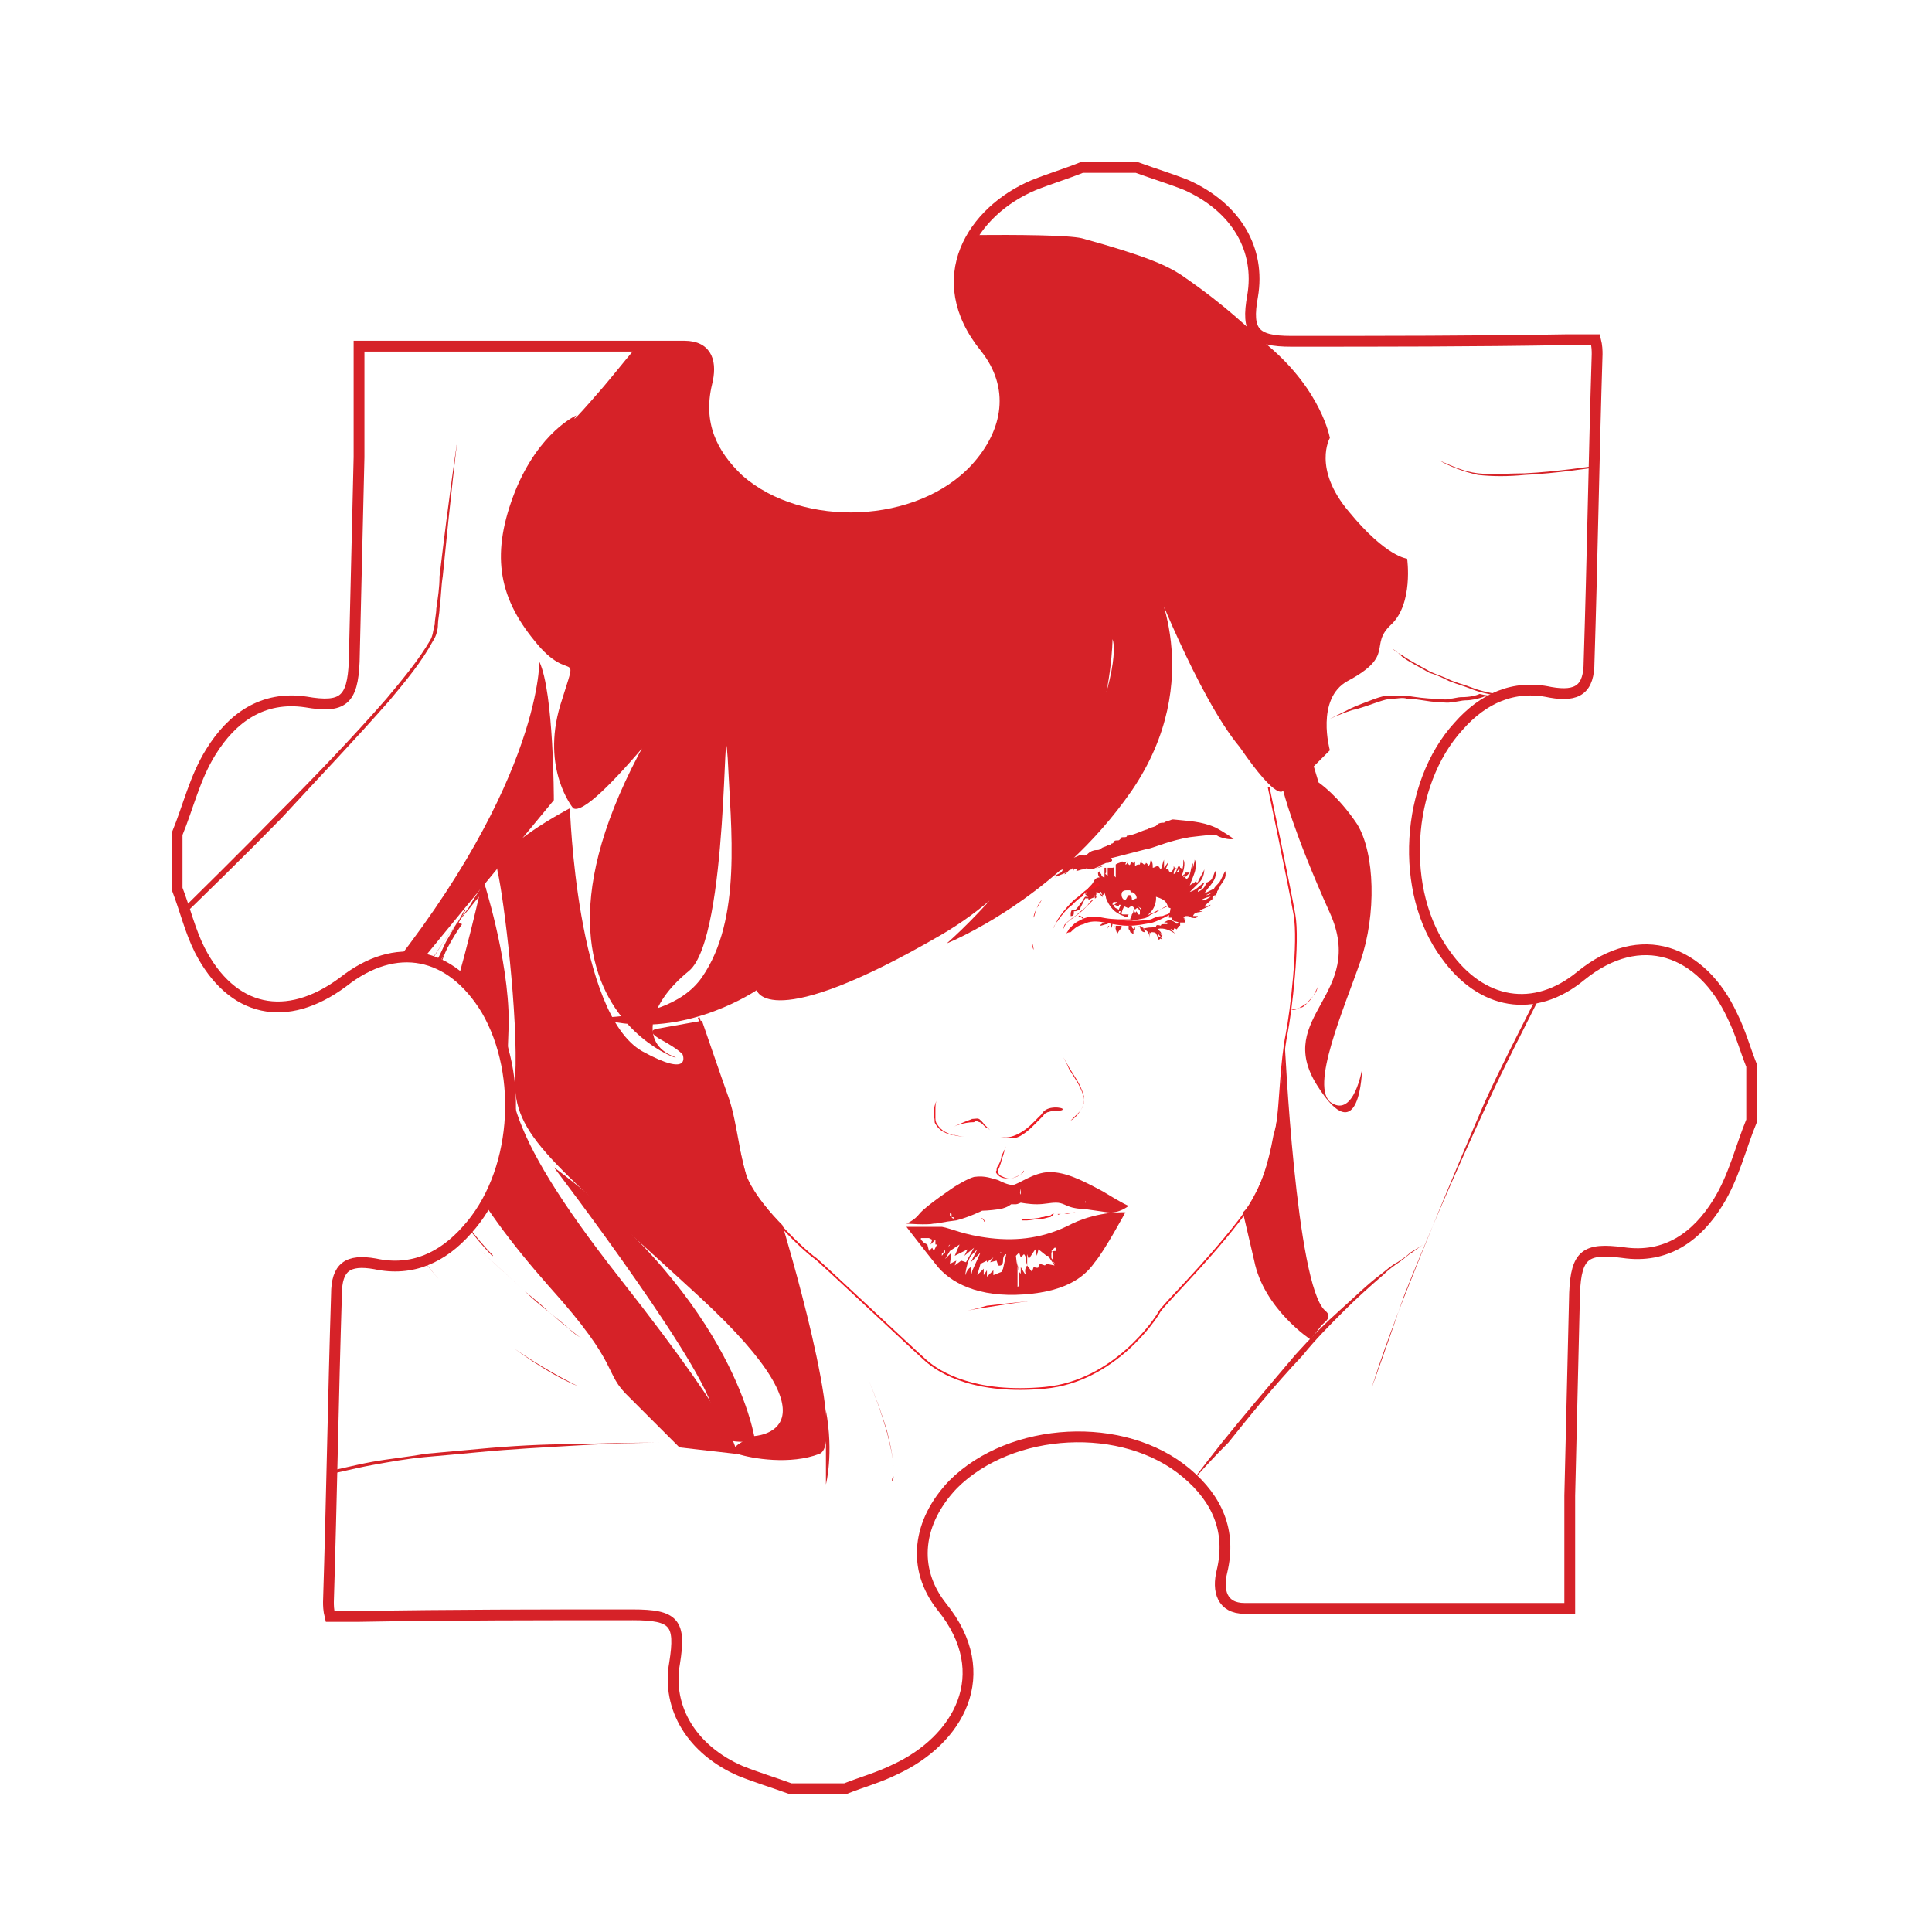 <?xml version="1.0" encoding="utf-8"?>
<!-- Generator: Adobe Illustrator 18.1.1, SVG Export Plug-In . SVG Version: 6.00 Build 0)  -->
<svg version="1.1" id="Слой_1" xmlns="http://www.w3.org/2000/svg" xmlns:xlink="http://www.w3.org/1999/xlink" x="0px" y="0px"
	 viewBox="0 0 120 120" enable-background="new 0 0 120 120" xml:space="preserve">
<path fill="none" stroke="#D62228" stroke-width="0.671" stroke-miterlimit="10" d="M11,55.2c0-1.1,0-2.2,0-3.4
	c0.7-1.7,1.1-3.5,2.1-5.1c1.3-2.1,3.2-3.5,5.9-3.1c2.3,0.4,2.9-0.1,3-2.5c0.1-4.2,0.2-8.5,0.3-12.7c0-2.2,0-4.4,0-6.9
	c7,0,13.6,0,20.2,0c1.5,0,1.7,1.1,1.4,2.3c-0.6,2.5,0.3,4.4,2,6c3.9,3.4,11.2,3.1,14.7-0.7c2.1-2.3,2.5-5.1,0.6-7.5
	c-3.5-4.3-0.8-8.5,3-10.1c1-0.4,2-0.7,3-1.1c1.1,0,2.2,0,3.4,0c1.1,0.4,2.1,0.7,3.1,1.1c3.1,1.4,4.6,4,4.1,6.9
	c-0.4,2.2,0.1,2.8,2.4,2.8c5.7,0,11.4,0,17.1-0.1c0.6,0,1.2,0,1.8,0c0.1,0.4,0.1,0.7,0.1,0.9c-0.2,6.4-0.3,12.8-0.5,19.1
	c0,1.7-0.7,2.2-2.4,1.9c-2.3-0.5-4.2,0.4-5.7,2.1c-3.3,3.6-3.7,10.3-0.8,14.2c2.2,3.1,5.5,3.7,8.4,1.3c3.7-3,7.5-1.6,9.4,2.5
	c0.5,1,0.8,2.1,1.2,3.1c0,1.1,0,2.2,0,3.4c-0.7,1.7-1.1,3.5-2.1,5.1c-1.3,2.1-3.2,3.5-5.9,3.1c-2.3-0.3-2.9,0.1-3,2.5
	c-0.1,4.2-0.2,8.4-0.3,12.6c0,2.3,0,4.5,0,7c-7,0-13.6,0-20.2,0c-1.4,0-1.7-1.1-1.4-2.3c0.6-2.5-0.3-4.5-2.2-6.1
	c-3.9-3.3-10.9-2.9-14.5,0.7c-2.2,2.3-2.6,5.2-0.7,7.6c3.4,4.2,1,8.3-2.9,10.1c-1,0.5-2.1,0.8-3.1,1.2c-1.1,0-2.2,0-3.4,0
	c-1.1-0.4-2.1-0.7-3.1-1.1c-3-1.3-4.6-3.9-4.1-6.7c0.4-2.5,0-3-2.6-3c-5.7,0-11.3,0-17,0.1c-0.6,0-1.2,0-1.8,0
	c-0.1-0.4-0.1-0.7-0.1-0.9c0.2-6.4,0.3-12.8,0.5-19.1c0-1.7,0.7-2.2,2.4-1.9c2.3,0.5,4.2-0.4,5.7-2.1c3.1-3.4,3.6-9.6,1.2-13.7
	c-2.2-3.6-5.6-4.3-8.9-1.7c-3.5,2.6-6.9,1.9-8.9-2C11.8,57.8,11.5,56.5,11,55.2z"/>
<g>
	<defs>
		<path id="SVGID_3_" d="M11,55.2c0-1.1,0-2.2,0-3.4c0.7-1.7,1.1-3.5,2.1-5.1c1.3-2.1,3.2-3.5,5.9-3.1c2.3,0.4,2.9-0.1,3-2.5
			c0.1-4.2,0.2-8.5,0.3-12.7c0-2.2,0-4.4,0-6.9c7,0,13.6,0,20.2,0c1.5,0,1.7,1.1,1.4,2.3c-0.6,2.5,0.3,4.4,2,6
			c3.9,3.4,11.2,3.1,14.7-0.7c2.1-2.3,2.5-5.1,0.6-7.5c-3.5-4.3-0.8-8.5,3-10.1c1-0.4,2-0.7,3-1.1c1.1,0,2.2,0,3.4,0
			c1.1,0.4,2.1,0.7,3.1,1.1c3.1,1.4,4.6,4,4.1,6.9c-0.4,2.2,0.1,2.8,2.4,2.8c5.7,0,11.4,0,17.1-0.1c0.6,0,1.2,0,1.8,0
			c0.1,0.4,0.1,0.7,0.1,0.9c-0.2,6.4-0.3,12.8-0.5,19.1c0,1.7-0.7,2.2-2.4,1.9c-2.3-0.5-4.2,0.4-5.7,2.1c-3.3,3.6-3.7,10.3-0.8,14.2
			c2.2,3.1,5.5,3.7,8.4,1.3c3.7-3,7.5-1.6,9.4,2.5c0.5,1,0.8,2.1,1.2,3.1c0,1.1,0,2.2,0,3.4c-0.7,1.7-1.1,3.5-2.1,5.1
			c-1.3,2.1-3.2,3.5-5.9,3.1c-2.3-0.3-2.9,0.1-3,2.5c-0.1,4.2-0.2,8.4-0.3,12.6c0,2.3,0,4.5,0,7c-7,0-13.6,0-20.2,0
			c-1.4,0-1.7-1.1-1.4-2.3c0.6-2.5-0.3-4.5-2.2-6.1c-3.9-3.3-10.9-2.9-14.5,0.7c-2.2,2.3-2.6,5.2-0.7,7.6c3.4,4.2,1,8.3-2.9,10.1
			c-1,0.5-2.1,0.8-3.1,1.2c-1.1,0-2.2,0-3.4,0c-1.1-0.4-2.1-0.7-3.1-1.1c-3-1.3-4.6-3.9-4.1-6.7c0.4-2.5,0-3-2.6-3
			c-5.7,0-11.3,0-17,0.1c-0.6,0-1.2,0-1.8,0c-0.1-0.4-0.1-0.7-0.1-0.9c0.2-6.4,0.3-12.8,0.5-19.1c0-1.7,0.7-2.2,2.4-1.9
			c2.3,0.5,4.2-0.4,5.7-2.1c3.1-3.4,3.6-9.6,1.2-13.7c-2.2-3.6-5.6-4.3-8.9-1.7c-3.5,2.6-6.9,1.9-8.9-2C11.8,57.8,11.5,56.5,11,55.2
			z"/>
	</defs>
	<clipPath id="SVGID_2_">
		<use xlink:href="#SVGID_3_"  overflow="visible"/>
	</clipPath>
	<path clip-path="url(#SVGID_2_)" fill="none" stroke="#ED1C24" stroke-width="0.109" stroke-miterlimit="10" d="M78.8,48.9
		c0,0,1.3,6.2,1.6,7.9c0.3,1.7-0.2,6-0.5,7.5s-0.4,4.1-0.5,4.9c-0.1,0.8-0.3,3.9-2.5,6.7c-2.1,2.7-4.7,5.2-4.9,5.6s-2.8,4.3-7.1,4.7
		s-6.5-0.9-7.4-1.7s-6-5.6-6.8-6.3c-1-0.7-3.8-3.5-4.4-5.2c-0.5-1.7-0.6-3-1.4-5.2c-0.8-2.2-1.5-4.6-1.5-4.6"/>
	<path clip-path="url(#SVGID_2_)" fill="#D62228" d="M68.5,74c-1.3-0.7-2.3-1.2-3.3-1.2c-1,0-2,0.8-2.3,0.8c-0.3,0-0.7-0.2-0.9-0.3
		c-0.4-0.1-0.8-0.3-1.5-0.2c-0.4,0.1-1.2,0.6-1.2,0.6s-1.8,1.2-2.2,1.7c-0.3,0.4-0.8,0.6-0.8,0.6s1.3,0.1,1.7,0
		c0.3,0,0.5-0.1,1.4-0.2c0.8-0.2,1.6-0.6,1.6-0.6s0.4,0,1.1-0.1c0.5-0.1,0.7-0.3,0.7-0.3s0.2,0,0.3,0c0.1,0,0.3-0.1,0.3-0.1
		s0.5,0.1,1,0.1c0.5,0,0.8-0.1,1.2-0.1s0.6,0.2,1,0.3c0.4,0.1,0.8,0.1,0.8,0.1s0.7,0.1,1.4,0.2c0.7,0.1,1.3-0.4,1.3-0.4
		S69.8,74.8,68.5,74z M59.2,75.7C59.2,75.6,59.2,75.6,59.2,75.7c-0.1-0.1-0.1-0.1-0.2-0.2c0,0,0,0,0-0.1c0,0,0,0,0-0.1
		c0,0,0-0.1,0-0.1c0,0,0,0,0,0c0,0,0,0,0,0c0,0,0,0,0,0s0,0,0,0c0,0,0,0,0,0c0,0,0,0,0,0c0,0,0,0,0,0c0,0,0,0,0,0.1
		c0,0,0,0.1,0.1,0.1c0,0,0,0,0,0.1c0,0,0,0,0,0.1C59.2,75.6,59.3,75.6,59.2,75.7C59.3,75.7,59.3,75.7,59.2,75.7
		C59.3,75.7,59.3,75.7,59.2,75.7z M62.7,74.8c0,0,0,0.1,0,0.1c0,0,0,0,0,0s0,0,0,0C62.7,74.8,62.7,74.8,62.7,74.8
		c0-0.1-0.1-0.2-0.1-0.3c0,0,0-0.1,0-0.1c0,0,0-0.1,0-0.1c0,0,0-0.1,0-0.1c0,0,0,0,0-0.1c0,0,0,0,0-0.1c0,0,0,0,0,0c0,0,0,0,0,0
		s0,0,0,0c0,0,0,0,0,0c0,0,0,0,0,0.1c0,0,0,0.1,0,0.2c0,0.1,0,0.1,0,0.2c0,0.1,0,0.1,0,0.2C62.7,74.7,62.7,74.7,62.7,74.8z
		 M63.4,74.2c0,0.1,0,0.3,0,0.4c0,0,0,0.1,0,0.1c0,0,0,0,0,0s0,0,0,0c0,0,0-0.1,0-0.1C63.4,74.4,63.4,74.3,63.4,74.2
		c-0.1-0.1,0-0.3,0-0.4c0,0,0,0,0-0.1c0,0,0,0,0-0.1c0,0,0,0,0,0s0,0,0,0c0,0,0,0,0,0.1c0,0,0,0,0,0.1c0,0,0,0.1,0,0.2
		C63.4,74.1,63.4,74.1,63.4,74.2z M67.4,74.7C67.4,74.8,67.4,74.8,67.4,74.7c-0.1,0.1-0.1,0.1-0.1,0.1c0,0,0,0,0,0
		c0,0-0.1,0.1-0.1,0.1c0,0-0.1,0-0.1,0.1c-0.1,0-0.1,0.1-0.1,0.1s0,0,0.1-0.1c0,0,0.1-0.1,0.1-0.1c0,0,0.1-0.1,0.1-0.1
		c0,0,0.1-0.1,0.1-0.1C67.4,74.8,67.4,74.7,67.4,74.7c0-0.1,0-0.1,0-0.1S67.5,74.7,67.4,74.7z"/>
	<g clip-path="url(#SVGID_2_)">
		<path fill="#ED1C24" d="M63.4,75.7c0,0,0,0,0.1,0c0.1,0,0.2,0,0.3,0c0.2,0,0.6,0,0.9-0.1c0.2,0,0.3-0.1,0.5-0.1
			c0.1,0,0.1-0.1,0.2-0.1c0.1,0,0.1-0.1,0.1-0.1c0.1-0.1,0.1-0.2,0.1-0.3c0-0.1,0-0.1,0-0.1s0,0,0,0.1c0,0.1,0,0.2-0.1,0.3
			c0,0.1-0.1,0.1-0.1,0.2c-0.1,0-0.1,0.1-0.2,0.1c-0.1,0-0.3,0.1-0.5,0.1c-0.3,0-0.7,0.1-0.9,0.1c-0.1,0-0.2,0-0.3,0
			C63.4,75.7,63.4,75.7,63.4,75.7z"/>
	</g>
	<g clip-path="url(#SVGID_2_)">
		<path fill="#ED1C24" d="M60.1,75.9l0.8-0.2c0.1,0,0.1,0,0.2,0.1c0,0.1,0.1,0.1,0.1,0.1c0.1,0,0.3,0,0.4,0c0.5,0,1.1-0.1,1.6-0.1
			l0,0l0.1-0.4l-0.1,0.4l0,0l0,0c-0.5,0-1.1,0.1-1.6,0.1c-0.1,0-0.3,0-0.4,0c-0.1-0.1-0.1-0.3-0.3-0.2L60.1,75.9z"/>
	</g>
	<g clip-path="url(#SVGID_2_)">
		<path fill="#ED1C24" d="M65.6,75.2c0,0,0,0.1,0.1,0.2c0,0.1,0.1,0,0.2,0c0.1,0,0.2,0,0.2,0c0.3,0,0.7-0.1,0.7-0.1s-0.3,0-0.7,0.1
			c-0.1,0-0.2,0-0.2,0c0,0-0.1,0-0.1,0c0,0-0.1,0-0.1,0C65.6,75.3,65.6,75.2,65.6,75.2L65.6,75.2z"/>
	</g>
	<g clip-path="url(#SVGID_2_)">
		<path fill="#ED1C24" d="M66,65.6c0,0,0.2,0.3,0.4,0.7c0.3,0.5,0.7,1,0.9,1.7c0.1,0.3,0,0.7-0.2,1c-0.2,0.3-0.4,0.5-0.6,0.6
			c-0.4,0.3-0.7,0.5-0.7,0.5s0.3-0.2,0.7-0.5c0.2-0.2,0.4-0.4,0.6-0.6c0.2-0.3,0.3-0.6,0.2-0.9c-0.2-0.7-0.6-1.2-0.9-1.7
			C66.2,65.9,66,65.6,66,65.6z"/>
	</g>
	<g clip-path="url(#SVGID_2_)">
		<path fill="#ED1C24" d="M58.4,67.7c0,0-0.1,0.2-0.2,0.6c-0.1,0.2-0.1,0.4-0.1,0.7c0,0.1,0,0.2,0,0.4c0,0.1,0,0.3,0.1,0.4
			c0.1,0.2,0.3,0.4,0.5,0.5c0.2,0.1,0.4,0.2,0.6,0.2c0.4,0.1,0.6,0.1,0.6,0.1s-0.3,0-0.7-0.1c-0.2,0-0.4-0.1-0.6-0.2
			c-0.2-0.1-0.4-0.3-0.5-0.5c-0.1-0.1,0-0.3-0.1-0.4c0-0.1,0-0.3,0-0.4c0-0.2,0.1-0.5,0.2-0.7C58.3,67.9,58.4,67.7,58.4,67.7z"/>
	</g>
	<g clip-path="url(#SVGID_2_)">
		<path fill="#ED1C24" d="M59.2,70c0,0,0.6-0.3,1.2-0.5c0.2,0,0.4-0.1,0.5,0.1c0.1,0.1,0.2,0.2,0.3,0.3c0.2,0.2,0.3,0.3,0.3,0.3
			s-0.1-0.1-0.3-0.2c-0.1-0.1-0.2-0.2-0.3-0.3c-0.1-0.1-0.3-0.1-0.4,0C59.8,69.7,59.2,70,59.2,70z"/>
	</g>
	<g clip-path="url(#SVGID_2_)">
		<path fill="#ED1C24" d="M62.1,70.6c0,0,0.3,0.1,0.7,0c0.4-0.1,0.9-0.4,1.3-0.8c0.2-0.2,0.4-0.4,0.6-0.6c0.2-0.2,0.5-0.3,0.7-0.3
			c0.4,0,0.7,0.1,0.7,0.1c0,0-0.3-0.1-0.7,0c-0.2,0-0.5,0.1-0.6,0.3c-0.2,0.2-0.4,0.4-0.6,0.6c-0.4,0.4-0.9,0.8-1.3,0.8
			C62.4,70.7,62.1,70.6,62.1,70.6z"/>
	</g>
	<path clip-path="url(#SVGID_2_)" fill="#D62228" d="M64.7,69.2c0,0,0.5-0.2,0.8-0.2c0.1,0,0.5,0,0.5-0.1
		C66.1,68.8,65,68.6,64.7,69.2z"/>
	<path clip-path="url(#SVGID_2_)" fill="#D62228" d="M61.1,69.8c0,0-0.2-0.3-0.4-0.3c-0.1,0-0.4,0-0.4,0L61.1,69.8z"/>
	<g clip-path="url(#SVGID_2_)">
		<path fill="#ED1C24" d="M60.1,81.4c0,0,0.5-0.1,1.2-0.2c0.7-0.1,1.8-0.3,2.8-0.4c0.5,0,1-0.1,1.5-0.1c0.5,0,0.9,0,1.3,0
			c0.8,0.1,1.3,0.1,1.3,0.1s-0.5,0-1.3-0.1c-0.4,0-0.8,0-1.3,0c-0.5,0-1,0.1-1.5,0.1c-1,0.1-2,0.2-2.8,0.3
			C60.6,81.3,60.1,81.4,60.1,81.4z"/>
	</g>
	<g clip-path="url(#SVGID_2_)">
		<path fill="#ED1C24" d="M67.9,55.9c0,0-0.1,0.1-0.3,0.3c-0.2,0.2-0.5,0.4-0.7,0.6c-0.1,0.1-0.3,0.2-0.4,0.3
			c-0.1,0.1-0.3,0.2-0.3,0.3C66,57.7,66,57.9,66,57.9c0,0,0-0.2,0.1-0.4c0-0.1,0.2-0.2,0.3-0.3c0.1-0.1,0.3-0.2,0.4-0.3
			c0.3-0.2,0.5-0.4,0.7-0.6C67.7,56,67.8,55.9,67.9,55.9L67.9,55.9z"/>
	</g>
	<g clip-path="url(#SVGID_2_)">
		<path fill="#ED1C24" d="M66.2,58c0,0,0.1-0.1,0.2-0.3c0.1-0.1,0.2-0.2,0.3-0.3c0.1-0.1,0.3-0.2,0.5-0.3c0.4-0.2,0.8-0.2,1.3-0.1
			c0.5,0.1,1,0.1,1.5,0.2c0.5,0,1,0,1.5-0.1c0.2-0.1,0.4-0.2,0.7-0.2c0.2-0.1,0.4-0.1,0.6-0.3c0.3-0.2,0.6-0.4,0.8-0.5
			c0.2-0.1,0.3-0.2,0.3-0.2s-0.3,0.4-1,0.8c-0.2,0.1-0.4,0.2-0.6,0.3c-0.2,0.1-0.4,0.2-0.7,0.3c-0.5,0.1-1,0.2-1.5,0.2
			c-0.5,0-1-0.1-1.5-0.2c-0.5-0.1-0.9-0.1-1.3,0.1c-0.4,0.1-0.6,0.3-0.8,0.5C66.3,57.9,66.2,58,66.2,58z"/>
	</g>
	<g clip-path="url(#SVGID_2_)">
		<path fill="#ED1C24" d="M73.2,55.8c0,0-0.1,0-0.2,0.1c-0.1,0.1-0.2,0.2-0.4,0.3c-0.2,0.1-0.4,0.2-0.7,0.4
			c-0.1,0.1-0.2,0.1-0.4,0.2L71.2,57c-0.3,0.1-0.6,0.1-0.9,0.2c-0.3,0-0.5,0-0.8,0c-0.4,0-0.7-0.1-0.7-0.1s0.3,0,0.7,0
			c0.2,0,0.5,0,0.7,0c0.3,0,0.6-0.1,0.8-0.2l0.4-0.1c0.1-0.1,0.3-0.1,0.4-0.2c0.2-0.1,0.5-0.2,0.7-0.3C73,56,73.2,55.8,73.2,55.8z"
			/>
	</g>
	<path clip-path="url(#SVGID_2_)" fill="none" stroke="#ED1C24" stroke-width="5.428250e-002" stroke-miterlimit="10" d="M67,56.9
		c0,0,0.2,0,0.3,0.2"/>
	<path clip-path="url(#SVGID_2_)" fill="#D62228" d="M75.5,51.4c-0.9-0.4-1.7-0.4-2.6-0.5c0,0-0.1,0-0.1,0c-0.2,0.1-0.4,0.1-0.5,0.2
		c-0.1,0-0.3,0-0.4,0.1c0,0-0.1,0.1-0.1,0.1c-0.2,0.1-0.4,0.1-0.5,0.2c-0.4,0.1-0.7,0.3-1.2,0.4c0,0-0.1,0-0.1,0
		c0,0.1-0.1,0.1-0.2,0.1c-0.1,0-0.2,0-0.2,0.1c-0.1,0.1-0.1,0.1-0.2,0.1c-0.1,0-0.2,0-0.2,0.1c-0.1,0.1-0.1,0.1-0.2,0.1c0,0,0,0,0,0
		c0,0,0,0,0,0.1c-0.1,0-0.1,0-0.2,0c-0.1,0.1-0.3,0.1-0.4,0.2c-0.1,0.1-0.2,0.1-0.3,0.1c-0.2,0-0.4,0.1-0.5,0.2
		c-0.1,0.1-0.2,0.2-0.4,0.1c0,0-0.1,0-0.1,0c-0.2,0.1-0.4,0.2-0.6,0.2c-0.1,0.2-0.3,0.2-0.5,0.2c0,0.1-0.1,0.1-0.1,0.2
		c0,0.1,0,0.1,0,0.1c0,0,0,0.1,0,0.1c-0.1,0-0.2,0.1-0.3,0.1c0,0.1,0,0.2-0.1,0.2c0.2-0.1,0.3-0.1,0.5-0.2c0,0.2-0.2,0.2-0.3,0.2
		c0.1,0,0.2,0,0.2,0c0,0,0,0,0,0l-0.4,0.2c0,0,0,0,0,0c0,0,0.1,0,0.1,0c0,0,0.1,0,0.1-0.1c0,0,0,0,0,0c-0.1,0.1-0.1,0.2-0.2,0.2
		c0.2-0.1,0.5-0.2,0.7-0.3c0,0-0.1,0.1-0.1,0.1c0.2,0,0.2-0.3,0.5-0.3c0,0,0,0-0.1,0c0,0,0.1,0,0.1-0.1c0,0.1,0.1,0.1,0.1,0.2
		c0,0,0,0,0,0c0,0,0-0.1,0-0.1c0.1,0,0.1,0,0.2,0c0,0,0,0.1-0.1,0.1c0.2,0,0.3-0.1,0.5-0.1c0,0,0.1,0,0.1,0c0,0,0,0,0,0
		c0.1-0.1,0.1-0.1,0.2,0c0,0,0.1,0,0.1,0c0,0,0,0,0,0c0,0,0,0,0.1,0c0.1,0,0.1,0,0.1,0c0.1-0.1,0.2-0.1,0.4-0.2
		c0.1-0.1,0.2-0.1,0.4-0.2c0.1,0,0.2,0,0.3-0.1c0,0,0,0,0,0c0.1,0,0.1-0.1,0-0.2c0.1,0,2.3-0.6,2.4-0.6c0.4-0.1,1.3-0.5,2.5-0.7
		c0.9-0.1,1.5-0.2,1.7-0.1c0.1,0.1,0.8,0.3,1,0.2C76.8,52.2,75.9,51.6,75.5,51.4z M68,54c0.2-0.1,0.3-0.2,0.5-0.2
		C68.3,53.9,68.1,53.9,68,54z"/>
	<path clip-path="url(#SVGID_2_)" fill="#D62228" d="M75.5,55.6C75.5,55.5,75.5,55.5,75.5,55.6c0.1-0.1,0.1-0.2,0.1-0.2
		c0-0.1,0.1-0.1,0.1-0.2c0-0.1,0.1-0.1,0.1-0.2c0.2-0.3,0.4-0.5,0.3-0.9c-0.1,0.2-0.2,0.4-0.3,0.6c-0.1,0.2-0.3,0.3-0.4,0.5
		c-0.2,0.1-0.4,0.2-0.6,0.3l0,0c0.3-0.5,0.8-0.8,0.7-1.4c-0.1,0.1-0.1,0.3-0.2,0.4c0,0.1-0.1,0.2-0.3,0.3c0,0-0.1,0-0.1,0.1
		c-0.1,0.3-0.3,0.4-0.5,0.5c0-0.2,0.2-0.2,0.2-0.2c0.1-0.2,0.2-0.3,0.2-0.4c-0.3,0.2-0.5,0.5-0.9,0.6c0.2-0.2,0.4-0.4,0.6-0.6
		c0.2-0.2,0.3-0.5,0.3-0.8c-0.1,0.3-0.3,0.5-0.4,0.8l-0.1,0c0-0.1,0-0.1,0.1-0.2c-0.1,0.1-0.2,0.2-0.3,0.3c0,0,0-0.1,0-0.1l0,0
		c0,0.1-0.1,0.1-0.2,0.2c0.1-0.3,0.2-0.5,0.3-0.8c0.1-0.3,0.1-0.7,0-0.8c0,0.2-0.1,0.4-0.1,0.6c0,0,0,0,0,0c0-0.1,0-0.2,0-0.4
		c-0.2,0.4-0.1,0.8-0.4,1c-0.1-0.1-0.1-0.1,0-0.2c0.1-0.1,0.1-0.1,0.2-0.2c-0.1,0-0.2,0-0.3,0c0,0.1,0.1,0.2-0.1,0.3
		c0-0.1,0.1-0.1,0.1-0.2c0,0,0,0,0,0c-0.1,0-0.1,0.1-0.2,0.1c0.2-0.5,0.2-0.9,0.1-1c0,0.2,0,0.5-0.1,0.7c0,0,0,0,0,0
		c0-0.1,0-0.2-0.1-0.2c0-0.1-0.1-0.1-0.1-0.2c0,0,0,0,0,0c0.1,0.2,0,0.4-0.3,0.6C72.9,54,73,54,73.1,53.9c-0.2,0.1-0.1,0-0.2-0.1
		c0,0.1,0,0.2-0.1,0.3c0,0-0.1,0.1-0.1,0.1c0,0-0.1-0.1-0.1-0.1c0-0.1-0.1-0.2-0.2-0.1c0.1-0.2,0.1-0.3,0.2-0.5c0,0,0,0,0,0
		l-0.3,0.4c0,0,0,0,0,0c0-0.2,0-0.3,0-0.5c0,0,0,0,0,0c-0.1,0.2-0.1,0.4-0.2,0.6c-0.1-0.1-0.1-0.2-0.2-0.2c-0.1,0-0.2,0.1-0.3,0.1
		c0-0.2,0-0.3-0.1-0.5c-0.1,0.1,0,0.3-0.2,0.4c0-0.1,0-0.1-0.1-0.2c0,0-0.1,0.1-0.1,0.1c0,0,0,0,0,0l0.1-0.2l0,0
		c0,0.1-0.1,0.1-0.1,0.2c-0.1,0-0.1-0.1-0.2-0.1c0-0.1,0-0.2,0-0.2c0,0,0,0,0,0c0,0.1-0.1,0.2-0.1,0.3c0,0-0.1,0-0.1,0
		c0,0-0.1,0-0.2,0.1c0-0.1,0-0.2,0-0.3c-0.1,0.1-0.1,0.1-0.1,0.1c0,0-0.1,0-0.1-0.1c0,0.1-0.1,0.1-0.1,0.2c-0.1,0.1-0.1-0.1-0.2-0.1
		c0,0,0,0.1-0.1,0.1l0,0c0,0,0-0.1,0.1-0.2c-0.2,0.1-0.2,0.1-0.3,0c-0.1,0.1-0.3,0.1-0.4,0.2c0,0.2,0,0.3,0,0.5c0,0,0,0,0,0
		c0,0.1,0,0.2,0,0.3c0,0,0,0,0,0c0,0-0.1-0.1-0.1-0.1c0,0,0,0,0-0.1c0,0,0,0,0,0c0-0.2,0-0.3,0-0.5c0,0,0,0,0,0c0,0,0,0.1-0.1,0.1
		c-0.1,0-0.2,0-0.3,0c0,0,0,0,0,0c0,0.1,0,0.1,0,0.2c0,0,0,0.1,0,0.1c0,0,0,0,0,0c0,0.1,0,0.1,0,0.2c-0.1-0.1-0.2-0.1-0.1-0.2
		c0,0,0,0,0,0c0-0.1,0-0.1,0-0.2c0,0,0-0.1,0-0.1c0,0,0,0-0.1,0c0,0,0,0,0,0c0,0.1,0,0.2,0,0.2c0,0,0,0,0,0c0,0.2,0,0.3,0,0.4
		c-0.1,0-0.2-0.1-0.2-0.2c0,0,0,0,0,0c0,0-0.1-0.1-0.1-0.1c0-0.1,0-0.1,0-0.2c0,0,0,0,0,0c0,0,0,0,0,0c0,0.1,0,0.2-0.1,0.2l0,0
		c0,0.1,0,0.2,0.1,0.3c-0.2,0-0.3,0.1-0.4,0.3c-0.1,0.2-0.3,0.3-0.4,0.5c0,0,0,0,0,0c0,0.1,0,0.1,0,0.2c0,0-0.1,0-0.1,0
		c0,0.1,0.1,0.1,0.2,0.2c-0.1,0-0.1,0-0.2,0c-0.1,0.1-0.1,0.2-0.2,0.3c-0.1,0.1-0.2,0.3-0.3,0.4c-0.1,0.1-0.1,0.2-0.3,0.1
		c-0.1,0.1-0.1,0.2-0.1,0.4c0.2,0,0.2-0.1,0.2-0.3c0.1,0,0.2,0,0.3-0.1c0,0,0.1,0,0.1-0.1c0.1-0.2,0.2-0.4,0.3-0.6
		c0.1,0,0.1,0,0.2,0c0,0.1,0,0.1,0.2,0c0.3-0.1,0.3-0.2,0.3-0.4c0.1,0,0.1,0.1,0.2,0.1c0.1,0,0.1,0.1,0.2,0.1c0,0,0.1-0.1,0.1-0.1
		c0,0,0-0.1,0-0.1c0,0,0,0,0,0c0,0.1,0.1,0.3,0.1,0.4c0.2,0.5,0.5,0.9,1.1,1.1c0.2,0.1,0.2,0.1,0.3-0.1c-0.1,0-0.2,0-0.3,0
		c-0.1,0-0.2,0-0.1-0.2c0-0.1,0.1-0.2,0.1-0.3c0.1,0,0.2,0.1,0.3,0.1c0.2-0.2,0.3-0.1,0.4,0.1c0.1-0.1,0.1-0.1,0.2-0.1l0,0
		c0,0.1,0.1,0.1,0.1,0.2c0,0.1,0,0.1,0,0.2c0,0,0,0-0.1,0c0-0.1-0.1-0.1-0.1-0.2c0,0-0.1,0.1-0.1,0.1c0-0.1-0.1-0.1-0.1-0.2
		c0,0.1,0,0.2-0.1,0.3c0,0.1-0.1,0.2-0.1,0.3c0.3,0.1,0.8-0.1,1-0.2c0.7-0.5,0.6-1.2,0.6-1.2c0.3,0.1,0.6,0.2,0.7,0.5
		c0.1,0.2,0.1,0.2,0.2,0.2c0,0.2-0.1,0.4-0.1,0.6c0.1,0,0.2,0,0.2,0c0,0.3,0.3,0.2,0.4,0.3c-0.1,0.1-0.1,0.1-0.2,0
		c-0.3-0.2-0.4-0.2-0.7,0c0.1,0,0.1,0,0.2,0c0,0,0,0,0,0.1c-0.1,0-0.1,0-0.2,0c-0.1,0-0.2,0-0.2,0.1c-0.3-0.1-0.3,0-0.3,0.1
		c-0.3,0-0.6,0-0.8,0.1c0.3,0.1,0.4,0.3,0.4,0.6c0,0,0,0,0,0c0-0.1,0-0.3,0-0.4l0,0c0,0,0.1,0.1,0.1,0.1c0,0,0,0,0,0
		c0,0,0-0.1,0-0.1c0.1,0,0.3,0,0.3,0.1c0.1,0.1,0.1,0.3,0.2,0.4c0,0,0,0,0,0c0,0,0-0.1,0.1-0.1c0,0,0.1,0.1,0.1,0.1
		c0-0.1-0.1-0.2-0.2-0.2c0,0-0.1-0.1-0.1-0.2c0.1,0,0.1,0.2,0.3,0.2c-0.1-0.2-0.2-0.3-0.3-0.4c0,0,0,0,0,0l0.3,0.3c0,0,0,0,0,0
		c0-0.1-0.1-0.1-0.1-0.2l0,0c0,0,0.1,0.1,0.1,0.1c0,0,0,0,0,0c-0.1-0.1-0.2-0.2-0.3-0.3c0.4-0.1,0.8,0.1,1.1,0.3c0,0,0,0,0,0
		c-0.1-0.1-0.2-0.2-0.3-0.3l0,0c0.1,0,0.1,0.1,0.2,0.1c0-0.3,0.2,0,0.2-0.1c0.1-0.1,0.1-0.2,0.2-0.2c0,0,0-0.1,0-0.1
		c0,0,0-0.1,0-0.1c0,0,0.1,0,0.1,0c0.1,0,0.1,0,0.2,0c0-0.1,0-0.2-0.1-0.3c0.1,0,0.1,0.1,0.2,0.1c0,0,0,0,0,0
		c-0.1,0-0.2-0.1-0.2-0.1c0.1-0.1,0.1-0.1,0.2-0.1c0.1,0,0.2,0,0.3,0.1c0.1,0,0.3,0.1,0.4-0.1c-0.1,0-0.2,0-0.3,0
		c0.1-0.3,0.4-0.2,0.6-0.3c-0.1,0-0.1,0-0.2,0c0.2-0.2,0.5-0.2,0.7-0.4c-0.2,0-0.2,0.2-0.4,0.1c0.1-0.1,0.1-0.1,0.2-0.2
		C75.6,55.6,75.6,55.6,75.5,55.6c0,0.1-0.1,0.2-0.2,0.2C75.3,55.7,75.4,55.6,75.5,55.6z M68,55.8C68,55.8,68,55.8,68,55.8
		c0-0.1,0-0.1,0-0.2c0,0,0.1,0.1,0.1,0.1C68.1,55.7,68.1,55.8,68,55.8z M68.3,55.5c0-0.1,0-0.1,0.1-0.1c0,0.1,0.1,0.2,0.1,0.3
		C68.4,55.7,68.4,55.6,68.3,55.5z M69.4,56C69.4,56,69.4,56,69.4,56c-0.1,0.1-0.1,0.2-0.3,0.2C69.1,55.9,69.3,56.1,69.4,56z
		 M69.5,56.8L69.5,56.8c0-0.1,0-0.1,0-0.2c0,0,0.1,0,0.1,0l0,0C69.6,56.7,69.5,56.7,69.5,56.8z M69.5,56.5c-0.2-0.1-0.3-0.1-0.3-0.3
		c0.1,0,0.2,0.1,0.3,0.1c0,0,0,0,0,0c0,0,0-0.1,0-0.1c0.1,0,0.1,0,0.1,0c0,0,0,0,0,0C69.6,56.3,69.5,56.4,69.5,56.5z M70.4,55.9
		c-0.1,0-0.1,0-0.1-0.1c0-0.1-0.1-0.2-0.1-0.2c0,0,0,0-0.1,0c-0.1,0.1-0.1,0.2-0.2,0.3c-0.2,0-0.3-0.3-0.2-0.5
		c0.1-0.1,0.2-0.1,0.3-0.1c0,0,0,0,0,0c0.1,0,0.1,0,0.2,0c0,0,0,0,0,0c0,0.1,0.1,0.1,0.1,0.2c0-0.1,0-0.1,0-0.1
		c0.2,0.1,0.3,0.2,0.3,0.4C70.6,55.8,70.5,55.8,70.4,55.9z M70.9,56.5c-0.1,0-0.1-0.1-0.2-0.2C70.8,56.4,70.9,56.4,70.9,56.5
		C71,56.5,71,56.5,70.9,56.5C71,56.5,71,56.5,70.9,56.5z M73,54.2c0.1-0.1,0.1-0.3,0.2-0.4C73.3,54,73.3,54.2,73,54.2z M74.6,55.9
		c0.2-0.1,0.4-0.2,0.6-0.2c0,0,0,0,0,0C75,55.8,74.8,56,74.6,55.9z M74.9,55.6c0.2-0.1,0.3-0.1,0.4-0.2c0,0,0,0,0,0
		C75.2,55.5,75.1,55.6,74.9,55.6z"/>
	<path clip-path="url(#SVGID_2_)" fill="#D62228" d="M69.4,58c-0.1-0.2-0.1-0.4-0.2-0.5c0,0,0,0,0,0c0,0.1,0.1,0.1,0.1,0.2
		c0,0,0,0,0,0c0-0.1,0-0.2,0-0.2c0.1,0,0.2,0,0.3,0c0.1,0,0.1,0.1,0,0.2C69.6,57.7,69.5,57.8,69.4,58z"/>
	<path clip-path="url(#SVGID_2_)" fill="#D62228" d="M70.4,58c-0.1,0-0.1-0.1-0.2-0.1c0-0.1-0.1-0.2-0.2-0.3c0,0,0,0,0,0
		c0,0,0,0,0.1,0.1c0-0.1,0-0.1,0-0.2c0.1,0,0.1,0,0.2,0c0,0.1,0,0.1,0.1,0.2c0.1-0.1,0.1-0.1,0.1-0.2c0,0,0,0,0,0c0,0.1,0,0.2,0,0.3
		C70.4,57.7,70.4,57.7,70.4,58z"/>
	<path clip-path="url(#SVGID_2_)" fill="#D62228" d="M70.8,57.5c0.1,0.1,0.2,0.1,0.3,0.2c0,0,0,0,0,0c0,0-0.1,0-0.1-0.1c0,0,0,0,0,0
		c0,0.1,0.1,0.2,0.1,0.3c0,0,0,0,0,0C70.9,57.9,70.8,57.7,70.8,57.5C70.7,57.6,70.7,57.5,70.8,57.5z"/>
	<path clip-path="url(#SVGID_2_)" fill="#D62228" d="M68.3,57.5c0.1-0.1,0.2-0.2,0.4-0.2c0.1,0,0.1,0,0.1,0.1
		C68.6,57.4,68.5,57.5,68.3,57.5C68.3,57.5,68.3,57.5,68.3,57.5z"/>
	<path clip-path="url(#SVGID_2_)" fill="#D62228" d="M69.1,57.3c0,0.1,0,0.2-0.1,0.4c0,0,0,0,0,0C69,57.6,68.9,57.5,69.1,57.3z"/>
	<path clip-path="url(#SVGID_2_)" fill="#D62228" d="M68.8,57.7c0-0.1,0.1-0.2,0.1-0.2c0,0,0,0,0,0C68.8,57.5,68.8,57.6,68.8,57.7
		C68.8,57.7,68.8,57.7,68.8,57.7z"/>
	<g clip-path="url(#SVGID_2_)">
		<path fill="#ED1C24" d="M65.4,57.7c0,0,0.1-0.2,0.3-0.6c0.2-0.3,0.5-0.7,0.9-1.1c0.2-0.2,0.4-0.3,0.6-0.5c0.2-0.2,0.4-0.3,0.5-0.4
			c0.3-0.2,0.5-0.3,0.5-0.3l0.1,0.2c0,0-0.2,0.1-0.6,0.3c-0.2,0.1-0.4,0.2-0.5,0.4c-0.2,0.1-0.4,0.3-0.6,0.5c-0.4,0.3-0.7,0.7-0.9,1
			C65.5,57.4,65.4,57.7,65.4,57.7z"/>
	</g>
	<path clip-path="url(#SVGID_2_)" fill="#D62228" d="M71.4,35.5c0.3,0.4,3.6,6.7-1.1,13.6c-4.7,6.8-11.5,9.5-11.5,9.5
		s5.5-4.7,8.3-11.1c2.7-6.4,2-7.8,2-7.8s0,12.2-10.7,18.4S47,61.5,47,61.5s-4.1,2.8-8.7,2c-4.7-0.8,2.8,0.8,5.3-2.8
		c2.5-3.6,1.8-9.2,1.6-13.6c-0.3-4.4,0.1,11.1-2.4,13.2c-2.6,2.1-3,4.5-1,5.3s-14.5-3.5,2.9-26.5s-6.8,12.5-9.1,11.1
		c0,0-2-2.4-0.8-6.4c1.2-3.9,0.7-1.1-1.6-4c-2.3-2.8-2.7-5.5-1.2-9.3c1.5-3.7,3.8-4.7,3.8-4.7s-0.8,1.1,1.7-1.8
		c2.7-3.2,4.2-5.7,9.5-7.6c4.6-1.6,10.1,0,11.2,0c0.9,0-3.5-1.7-3.5-1.7s10.8-0.3,12.5,0.1c4,1.1,5.3,1.7,6.2,2.3
		c2.9,2,4,3.2,5.4,4.4c3.3,2.8,3.8,5.7,3.8,5.7s-1.1,1.9,1.2,4.6c2.3,2.8,3.6,2.9,3.6,2.9s0.4,2.8-1,4.1s0.3,1.9-2.7,3.5
		c-2,1.1-1.1,4.3-1.1,4.3l-1,1l0.3,1c0,0,1.2,0.8,2.4,2.6c1.1,1.8,1.2,5.6,0.2,8.5c-1,2.9-3.2,7.9-1.8,8.8c1.4,0.9,1.9-2.1,1.9-2.1
		s-0.1,5.3-2.8,1s3.1-5.6,0.8-10.7s-2.9-7.6-2.9-7.6s-0.3,0.8-2.7-2.7C74.4,43.3,71.4,35.5,71.4,35.5z"/>
	<path clip-path="url(#SVGID_2_)" fill="#D62228" d="M79.8,64.8c0,0,0.7,15,2.5,16.6c0.5,0.4,0,0.7-0.2,0.9
		c-0.3,0.4-0.7,0.9-0.7,0.9s-2.9-1.9-3.5-4.9c-0.7-3-0.7-3-0.7-3s1.2-0.9,1.9-4.8C79.5,69.2,79.6,67,79.8,64.8z"/>
	<g clip-path="url(#SVGID_2_)">
		<path fill="#ED1C24" d="M80.2,62.7c0,0,0.2,0,0.5-0.1c0.2-0.1,0.3-0.2,0.5-0.3c0.1-0.2,0.3-0.3,0.4-0.5c0.1-0.2,0.2-0.4,0.3-0.6
			c0-0.2,0.1-0.4,0.1-0.6C82,60.2,82,60,82,60s0,0.2,0,0.6c0,0.2-0.1,0.4-0.1,0.6c-0.1,0.2-0.1,0.4-0.3,0.6
			c-0.1,0.2-0.3,0.4-0.4,0.5c-0.2,0.2-0.3,0.3-0.5,0.3C80.4,62.8,80.2,62.7,80.2,62.7z"/>
	</g>
	<path clip-path="url(#SVGID_2_)" fill="#D62228" d="M30,54.6c0,0-1.2,5.5-2.5,9.3c-1.8,5.1,2.1,10.9,6.6,16c4.6,5.1,3.3,5.3,5,6.9
		c0.7,0.7,3.1,3.1,3.1,3.1l3.5,0.4c0,0,0.9-0.6-7.2-10.9c-7.7-9.8-7-12.1-6.9-15.9C31.6,59.5,30,54.6,30,54.6z"/>
	<path clip-path="url(#SVGID_2_)" fill="#D62228" d="M46.8,89.2c0,0,5.8-0.2-3.3-8.6S31.8,70.6,32,66.9c0.2-3.7-0.7-11.1-1.1-12.8
		c-0.3-1.4,4.5-3.9,4.5-3.9s0.4,12.8,4.5,15.1c3.1,1.7,2.5,0.2,2.5,0.2s-0.2-0.3-1.3-0.9s-0.3-0.7-0.3-0.7l2.8-0.5
		c0,0,1.2,3.5,1.7,4.9c0.5,1.5,0.7,4,1.2,5.1c0.5,1.1,2.1,2.7,2.1,2.7s4.1,13.5,2.3,14.2s-4.2,0.3-5.1,0S46.8,89.2,46.8,89.2z"/>
	<path clip-path="url(#SVGID_2_)" fill="#D62228" d="M34.4,72.5c0,0,10.3,13.5,9.9,15.5c-0.4,2,2.6,1.5,2.6,1.5S45.8,81,34.4,72.5z"
		/>
	<path clip-path="url(#SVGID_2_)" fill="#D52328" d="M51.3,92.2c0,0,0.5-1.9,0-4.6"/>
	<g clip-path="url(#SVGID_2_)">
		<path fill="#D52328" d="M30.2,55.2c0,0-0.4,0.4-1.1,1.3c-0.7,0.8-1.7,2.1-2.6,3.7c-1,1.6-2,3.5-2.7,5.8c-0.7,2.2-1,4.8-0.2,7.2
			c0.4,1.2,0.9,2.3,1.6,3.4c0.6,1.1,1.3,2,2.1,2.9c1.5,1.8,3.2,3.2,4.7,4.3c1.5,1.1,2.9,1.9,3.9,2.3c1,0.5,1.6,0.7,1.6,0.7
			s-0.6-0.2-1.6-0.7c-1-0.5-2.3-1.2-3.9-2.3c-1.5-1.1-3.2-2.5-4.7-4.3c-0.8-0.9-1.5-1.9-2.1-2.9c-0.6-1.1-1.2-2.2-1.6-3.4
			c-0.8-2.4-0.5-5,0.2-7.3c0.7-2.3,1.7-4.2,2.7-5.8c1-1.6,1.9-2.8,2.6-3.7C29.6,55.5,30,55,30,55L30.2,55.2z"/>
	</g>
	<g clip-path="url(#SVGID_2_)">
		<path fill="#D52328" d="M28.7,57.4c0,0-0.3,0.4-0.7,1.1c-0.2,0.4-0.5,0.8-0.7,1.4c-0.3,0.5-0.5,1.1-0.8,1.8
			c-0.3,0.7-0.5,1.4-0.8,2.2c-0.2,0.8-0.4,1.7-0.5,2.6c-0.1,0.4-0.1,0.9-0.1,1.4l0,0.7l0,0.7l0,0.7c0,0.2,0.1,0.5,0.1,0.7
			c0.1,0.5,0.2,1,0.4,1.4c0.3,0.9,0.8,1.8,1.4,2.6c0.3,0.4,0.6,0.7,0.9,1.1c0.3,0.4,0.7,0.6,1,1c1.3,1.2,2.6,2.4,3.7,3.4
			c0.6,0.5,1.1,0.9,1.5,1.3c0.5,0.4,0.8,0.7,1.2,1c0.3,0.3,0.6,0.5,0.8,0.6c0.2,0.1,0.3,0.2,0.3,0.2s-0.1-0.1-0.3-0.2
			c-0.2-0.1-0.4-0.3-0.8-0.6c-0.3-0.3-0.7-0.6-1.2-1c-0.5-0.4-1-0.8-1.5-1.3c-1.1-1-2.3-2.1-3.7-3.4c-0.3-0.3-0.7-0.6-1-1
			c-0.3-0.4-0.6-0.7-1-1.1c-0.5-0.8-1.1-1.6-1.4-2.6c-0.2-0.4-0.3-0.9-0.4-1.4c0-0.2-0.1-0.5-0.1-0.7l-0.1-0.7l-0.1-0.7l0-0.7
			c0-0.5,0-0.9,0.1-1.4c0.1-0.9,0.3-1.8,0.5-2.6c0.2-0.8,0.5-1.6,0.8-2.2c0.3-0.7,0.5-1.3,0.8-1.8c0.3-0.5,0.5-1,0.7-1.4
			c0.4-0.7,0.7-1.2,0.7-1.2L28.7,57.4z"/>
	</g>
	<path clip-path="url(#SVGID_2_)" fill="none" stroke="#D52328" stroke-width="5.428250e-002" stroke-miterlimit="10" d="M28.9,56.5
		c0,0-7.4,12.1,1.7,21.5"/>
	<path clip-path="url(#SVGID_2_)" fill="#D62228" d="M66.6,76c-1.7,0.9-3.4,1.1-5.1,0.9c-1.7-0.2-2.4-0.6-3-0.7c-0.6,0-2.2,0-2.2,0
		s1,1.3,1.8,2.3c0.9,1.2,2.7,2.1,5.5,1.9c2.9-0.2,3.9-1.3,4.4-2c0.6-0.7,1.9-3.1,1.9-3.1S68.3,75.2,66.6,76z M58.2,77.3L58,77.7
		l-0.1-0.2l-0.2,0.2l-0.1-0.4l-0.2-0.1l-0.2-0.2v-0.1h0.2h0.3l0.2,0.1l-0.1,0.3l0.3-0.3V77.3z M62.2,77.8c0,0,0,0.1,0,0.1
		c0,0,0,0.1,0,0.1c0,0,0,0.1,0,0.1c0,0,0,0,0,0.1c0,0,0,0,0,0.1c0,0,0,0,0,0c0,0,0,0,0,0c0,0,0,0,0,0s0,0,0,0c0,0,0,0,0,0
		c0,0,0,0,0,0c0,0,0-0.1,0-0.1c0,0,0-0.1,0-0.1c0,0,0-0.1,0-0.1C62.2,77.9,62.2,77.9,62.2,77.8C62.1,77.8,62.1,77.7,62.2,77.8
		C62.1,77.7,62.2,77.8,62.2,77.8z M58.5,78C58.5,78.1,58.5,78.1,58.5,78C58.5,78.1,58.5,78.1,58.5,78c0,0,0-0.1,0-0.1
		c0,0,0-0.1,0.1-0.1c0-0.1,0.1-0.1,0.1-0.2c0,0,0.1-0.1,0.1-0.1c0,0,0.1-0.1,0.1-0.1c0.1-0.1,0.1-0.1,0.1-0.1s0,0.1-0.1,0.1
		c0,0-0.1,0.1-0.1,0.1c0,0-0.1,0.1-0.1,0.1c0,0,0,0.1,0,0.1c0,0,0,0,0,0.1C58.6,77.8,58.6,77.9,58.5,78C58.6,78,58.6,78,58.5,78z
		 M59.7,78.3l-0.4,0.3l0.1-0.3l-0.4,0.2l0.1-0.7l-0.4,0.4l0.3-0.5l0.6-0.4l-0.3,0.7l0.8-0.4L59.9,78l0.6-0.5L60,78.4L59.7,78.3z
		 M60.3,79.3v-0.6c0,0-0.2,0.1-0.3,0.4c-0.1,0.4,0-0.6,0.3-1.1l0.4-0.4l-0.4,0.8l0.6-0.6l-0.5,1.1L60.3,79.3z M62.3,78.8L62.2,79
		l-0.5,0.2v-0.3l-0.4,0.4l0-0.4l-0.2,0.3l0-0.4l-0.4,0.4l0.2-0.7l0.4-0.2v0.1l0.4-0.3l-0.2,0.3l0.4-0.1l0.1,0.3c0,0,0.3,0.1,0.3-0.3
		s0.2-0.4,0.2-0.4L62.3,78.8z M65.3,77.8C65.3,77.8,65.3,77.8,65.3,77.8C65.3,77.8,65.3,77.8,65.3,77.8c0-0.1,0-0.1,0.1-0.2
		c0,0,0,0,0.1-0.1c0,0,0.1,0,0.1,0s0,0,0,0.1c0,0,0,0,0,0.1C65.4,77.7,65.4,77.7,65.3,77.8C65.3,77.8,65.3,77.8,65.3,77.8
		C65.3,77.9,65.3,77.9,65.3,77.8C65.3,77.9,65.3,77.9,65.3,77.8c0,0.1,0,0.1,0,0.1c0,0,0,0,0,0c0,0,0,0,0,0s0,0,0,0
		C65.3,78,65.3,77.9,65.3,77.8C65.3,77.9,65.3,77.9,65.3,77.8C65.3,77.9,65.3,77.9,65.3,77.8z M63.2,80c0,0,0-0.1,0-0.1
		c0,0,0-0.1,0-0.1c0-0.1,0-0.1,0-0.2c0-0.1,0-0.1,0-0.2c0-0.1,0-0.3,0-0.4c0-0.1,0-0.3,0-0.4c0-0.1,0-0.3,0-0.4c0-0.1,0-0.2,0-0.3
		c0-0.1,0-0.1,0-0.1s0,0,0,0.1c0,0.1,0,0.2,0,0.3c0,0.2,0,0.5,0.1,0.8c0,0.1,0,0.3,0,0.4c0,0.1,0,0.1,0,0.2c0,0.1,0,0.1,0,0.2
		c0,0.1,0,0.1,0,0.1C63.2,79.9,63.2,79.9,63.2,80C63.2,80,63.2,80.1,63.2,80C63.2,80.1,63.2,80,63.2,80z M65,78.5l-0.1,0.1l-0.3-0.1
		c0,0-0.1,0.1-0.1,0.2c0,0.1-0.3,0-0.3,0l-0.1,0.3l-0.3-0.4c0,0-0.2,0.2-0.1,0.5s-0.3-0.4-0.3-0.4l0,0.4c0,0-0.2,0-0.3-1.1l0.2-0.2
		l0.1,0.3l0.2-0.2c0,0,0.1,0.1,0.1,0.2c0,0.2,0.1,0.5,0.1,0.5v-0.7l0.1,0.3l0.2-0.3l0.2-0.3l0.1,0.4l0.1-0.4L65,78h0.1l0.4,0.6
		L65,78.5z M65.6,78.6C65.6,78.6,65.6,78.6,65.6,78.6C65.5,78.6,65.5,78.6,65.6,78.6c-0.1-0.1-0.1-0.1-0.1-0.1c0,0-0.1-0.1-0.1-0.2
		c0-0.1-0.1-0.1-0.1-0.2c0,0,0-0.1,0-0.1c0,0,0-0.1,0-0.1c0,0,0-0.1,0-0.1c0,0,0-0.1,0-0.1c0,0-0.1-0.1-0.1-0.1c0,0,0,0,0,0s0,0,0,0
		c0,0,0.1,0.1,0.1,0.1c0,0,0,0,0.1,0.1c0,0,0,0.1,0,0.1c0,0,0,0.1,0,0.1c0,0,0,0.1,0,0.1c0,0,0,0.1,0,0.1c0,0,0,0.1,0,0.1
		c0,0.1,0.1,0.1,0.1,0.2C65.5,78.5,65.5,78.5,65.6,78.6C65.5,78.5,65.6,78.6,65.6,78.6C65.6,78.6,65.6,78.6,65.6,78.6
		C65.6,78.6,65.6,78.6,65.6,78.6z"/>
	<g clip-path="url(#SVGID_2_)">
		<path fill="#ED1C24" d="M62.5,71.2c0,0-0.1,0.2-0.2,0.6c-0.1,0.2-0.1,0.4-0.2,0.6c0,0.1-0.1,0.2-0.1,0.3c0,0.1,0,0.2,0.1,0.3
			c0.2,0.1,0.4,0.2,0.6,0.2c0.2,0,0.4-0.1,0.6-0.2c0.2-0.1,0.2-0.2,0.3-0.3c0-0.1,0-0.2,0-0.2s0,0.1,0,0.2c0,0.1-0.1,0.2-0.3,0.3
			c-0.1,0.1-0.4,0.2-0.6,0.2c-0.2,0-0.5,0-0.7-0.2c-0.1-0.1-0.2-0.2-0.1-0.3c0-0.1,0-0.2,0.1-0.3c0.1-0.2,0.2-0.4,0.2-0.6
			C62.4,71.4,62.5,71.2,62.5,71.2z"/>
	</g>
	<g clip-path="url(#SVGID_2_)">
		<path fill="#ED1C24" d="M64.7,55.9c0,0-0.2,0.2-0.3,0.5c-0.1,0.2-0.1,0.4-0.2,0.6c-0.1,0.2-0.1,0.5-0.1,0.7c0,0.2,0,0.5,0,0.7
			c0,0.2,0,0.4,0.1,0.6c0.1,0.4,0.1,0.6,0.1,0.6s0-0.2-0.1-0.6c0-0.2-0.1-0.4-0.1-0.6c0-0.2,0-0.5,0-0.7c0-0.2,0-0.5,0.1-0.7
			c0-0.2,0.1-0.4,0.2-0.6C64.6,56.1,64.7,55.9,64.7,55.9z"/>
	</g>
	<g clip-path="url(#SVGID_2_)">
		<path fill="#D52328" d="M28.4,27.4c0,0-0.4,3.3-0.9,8.4c-0.1,0.6-0.1,1.3-0.2,2c0,0.3-0.1,0.7-0.1,1c0,0.3-0.1,0.7-0.3,1
			c-0.7,1.3-1.7,2.5-2.7,3.7c-2.1,2.4-4.4,4.8-6.7,7.3c-4.7,4.8-9.6,9.4-13.3,12.9c-3.7,3.5-6.2,5.7-6.2,5.7S0.4,67,4,63.6
			c3.6-3.5,8.5-8.2,13.2-13c2.4-2.4,4.7-4.8,6.8-7.2c1-1.2,2-2.4,2.7-3.6c0.2-0.3,0.2-0.7,0.3-1c0-0.3,0.1-0.7,0.1-1
			c0.1-0.7,0.2-1.3,0.2-2C27.9,30.7,28.4,27.4,28.4,27.4z"/>
	</g>
	<path clip-path="url(#SVGID_2_)" fill="#D62228" d="M33.5,41.1c0,0,0.1,8.1-10.9,21.1S7.1,84.7,7.1,84.7l-2.9,6.1
		c0,0,12.2-18.9,15.9-23.6c3.7-4.7,14.3-17.5,14.3-17.5S34.4,43,33.5,41.1z"/>
	<g clip-path="url(#SVGID_2_)">
		<path fill="#D52328" d="M73.9,92.2c0,0,0.8-1.1,2-2.6c1.2-1.5,2.9-3.5,4.6-5.5c0.9-1,1.8-1.9,2.7-2.7c0.9-0.8,1.7-1.6,2.5-2.2
			c0.4-0.3,0.7-0.6,1.1-0.8c0.3-0.2,0.6-0.4,0.8-0.6c0.5-0.3,0.8-0.5,0.8-0.5s-0.3,0.2-0.7,0.5c-0.2,0.1-0.5,0.4-0.8,0.6
			c-0.3,0.2-0.7,0.5-1,0.8c-0.7,0.6-1.6,1.4-2.4,2.2c-0.9,0.9-1.8,1.8-2.6,2.8c-1.8,1.9-3.4,3.9-4.6,5.4
			C74.7,91.2,73.9,92.2,73.9,92.2z"/>
	</g>
	<g clip-path="url(#SVGID_2_)">
		<path fill="#D52328" d="M85.2,86.2c0,0,0.7-2.3,2-5.6c1.3-3.3,3.1-7.7,5-12.1c1-2.2,2.1-4.3,3.1-6.3c0.5-1,1.1-1.9,1.6-2.8
			c0.5-0.9,1-1.7,1.5-2.5c0.4-0.8,1-1.4,1.4-2c0.4-0.6,0.8-1.1,1.1-1.5c0.6-0.8,1-1.3,1-1.3s-0.4,0.5-1,1.3
			c-0.3,0.4-0.7,0.9-1.1,1.5c-0.4,0.6-0.9,1.3-1.3,2c-0.4,0.8-1,1.6-1.5,2.5c-0.5,0.9-1,1.8-1.5,2.8c-1,2-2.1,4.1-3.1,6.3
			c-2,4.3-3.9,8.7-5.2,12C86,84,85.2,86.2,85.2,86.2z"/>
	</g>
	<g clip-path="url(#SVGID_2_)">
		<path fill="#D52328" d="M87.3,27.4c0,0,0.8,0.6,2.1,1.2c0.7,0.3,1.5,0.7,2.4,0.8c0.9,0.1,1.9,0,2.9,0c2-0.1,3.9-0.4,5.4-0.6
			c1.5-0.2,2.4-0.3,2.4-0.3s-1,0.1-2.4,0.4c-1.5,0.2-3.4,0.5-5.4,0.6c-1,0.1-2,0.1-2.9,0c-0.9-0.2-1.7-0.5-2.4-0.9
			C88.1,28,87.3,27.4,87.3,27.4z"/>
	</g>
	<g clip-path="url(#SVGID_2_)">
		<path fill="#D52328" d="M86.5,40.3c0,0,0.2,0.2,0.6,0.4c0.4,0.3,1,0.6,1.7,1c0.4,0.2,0.8,0.3,1.2,0.5c0.4,0.2,0.9,0.3,1.4,0.5
			c0.5,0.2,1,0.3,1.5,0.4c0.5,0.1,1.1,0.2,1.6,0.3c1.1,0.2,2.1,0.3,3.2,0.5c0.5,0.1,1,0.2,1.4,0.3c0.5,0.1,0.9,0.3,1.3,0.4
			c0.4,0.1,0.7,0.3,1,0.5c0.3,0.1,0.5,0.4,0.7,0.5c0.2,0.2,0.3,0.3,0.4,0.4c0.1,0.1,0.1,0.2,0.1,0.2s0-0.1-0.1-0.2
			c-0.1-0.1-0.2-0.2-0.4-0.4c-0.2-0.1-0.4-0.3-0.7-0.5c-0.3-0.1-0.6-0.3-1-0.4c-0.4-0.1-0.8-0.3-1.3-0.4c-0.5-0.1-0.9-0.2-1.4-0.3
			c-1-0.1-2.1-0.3-3.2-0.5c-0.5-0.1-1.1-0.2-1.6-0.3c-0.5-0.1-1-0.2-1.5-0.4c-0.5-0.2-0.9-0.3-1.4-0.5c-0.4-0.2-0.8-0.4-1.2-0.5
			c-0.7-0.4-1.3-0.7-1.7-1C86.7,40.4,86.5,40.3,86.5,40.3z"/>
	</g>
	<g clip-path="url(#SVGID_2_)">
		<path fill="#D52328" d="M92.5,43.2c0,0-0.2,0-0.4,0.1c-0.3,0.1-0.7,0.2-1.1,0.2c-0.2,0-0.5,0.1-0.8,0.1c-0.3,0.1-0.6,0-0.9,0
			c-0.6,0-1.2-0.2-1.9-0.2c-0.3-0.1-0.6,0-0.9,0c-0.3,0-0.6,0.1-0.9,0.2C85,43.8,84.5,44,84,44.1c-0.9,0.3-1.5,0.6-1.5,0.6
			s0.6-0.3,1.4-0.7c0.4-0.2,1-0.4,1.5-0.6c0.3-0.1,0.6-0.2,0.9-0.2c0.3,0,0.6,0,1,0c0.6,0.1,1.3,0.2,1.9,0.2c0.3,0,0.6,0.1,0.8,0
			c0.3,0,0.5-0.1,0.8-0.1c0.5,0,0.9-0.1,1.1-0.2C92.3,43.2,92.5,43.2,92.5,43.2z"/>
	</g>
	<g clip-path="url(#SVGID_2_)">
		<path fill="#D52328" d="M53.9,85.6c0,0,0.7,1.6,1.2,3.3c0.2,0.8,0.4,1.7,0.4,2.4c0,0.2,0,0.3,0,0.4c0,0.1,0,0.2-0.1,0.3
			c-0.1,0.2-0.1,0.3-0.1,0.3s0-0.1,0.1-0.3c0-0.1,0-0.2,0.1-0.3c0-0.1,0-0.3,0-0.4c0-0.7-0.2-1.5-0.4-2.3
			C54.6,87.2,53.9,85.6,53.9,85.6z"/>
	</g>
	<g clip-path="url(#SVGID_2_)">
		<path fill="#D52328" d="M41.1,89.6c0,0-2.3,0-5.6,0.2c-1.7,0.1-3.7,0.2-5.8,0.4c-1.1,0.1-2.1,0.2-3.3,0.3
			c-1.1,0.1-2.2,0.3-3.3,0.5c-1.1,0.2-2.2,0.5-3.3,0.7c-1.1,0.2-2.2,0.5-3.2,0.5c-0.5,0-1.1,0.1-1.6,0.1c-0.5,0-1,0-1.5-0.1
			c-1,0-1.9-0.1-2.7-0.2c-0.8-0.1-1.6-0.3-2.3-0.4c-0.7-0.1-1.3-0.3-1.7-0.4c-1-0.2-1.5-0.4-1.5-0.4s0.5,0.2,1.5,0.4
			c0.5,0.1,1.1,0.2,1.7,0.4c0.7,0.1,1.4,0.3,2.3,0.3c0.8,0.1,1.8,0.2,2.7,0.2c0.5,0,1,0,1.5,0c0.5,0,1-0.1,1.6-0.1
			c1.1,0,2.1-0.3,3.2-0.5c1.1-0.2,2.2-0.5,3.3-0.7c1.1-0.2,2.2-0.3,3.3-0.5c1.1-0.1,2.2-0.2,3.3-0.3c2.1-0.2,4.1-0.3,5.8-0.3
			C38.8,89.6,41.1,89.6,41.1,89.6z"/>
	</g>
</g>
</svg>
